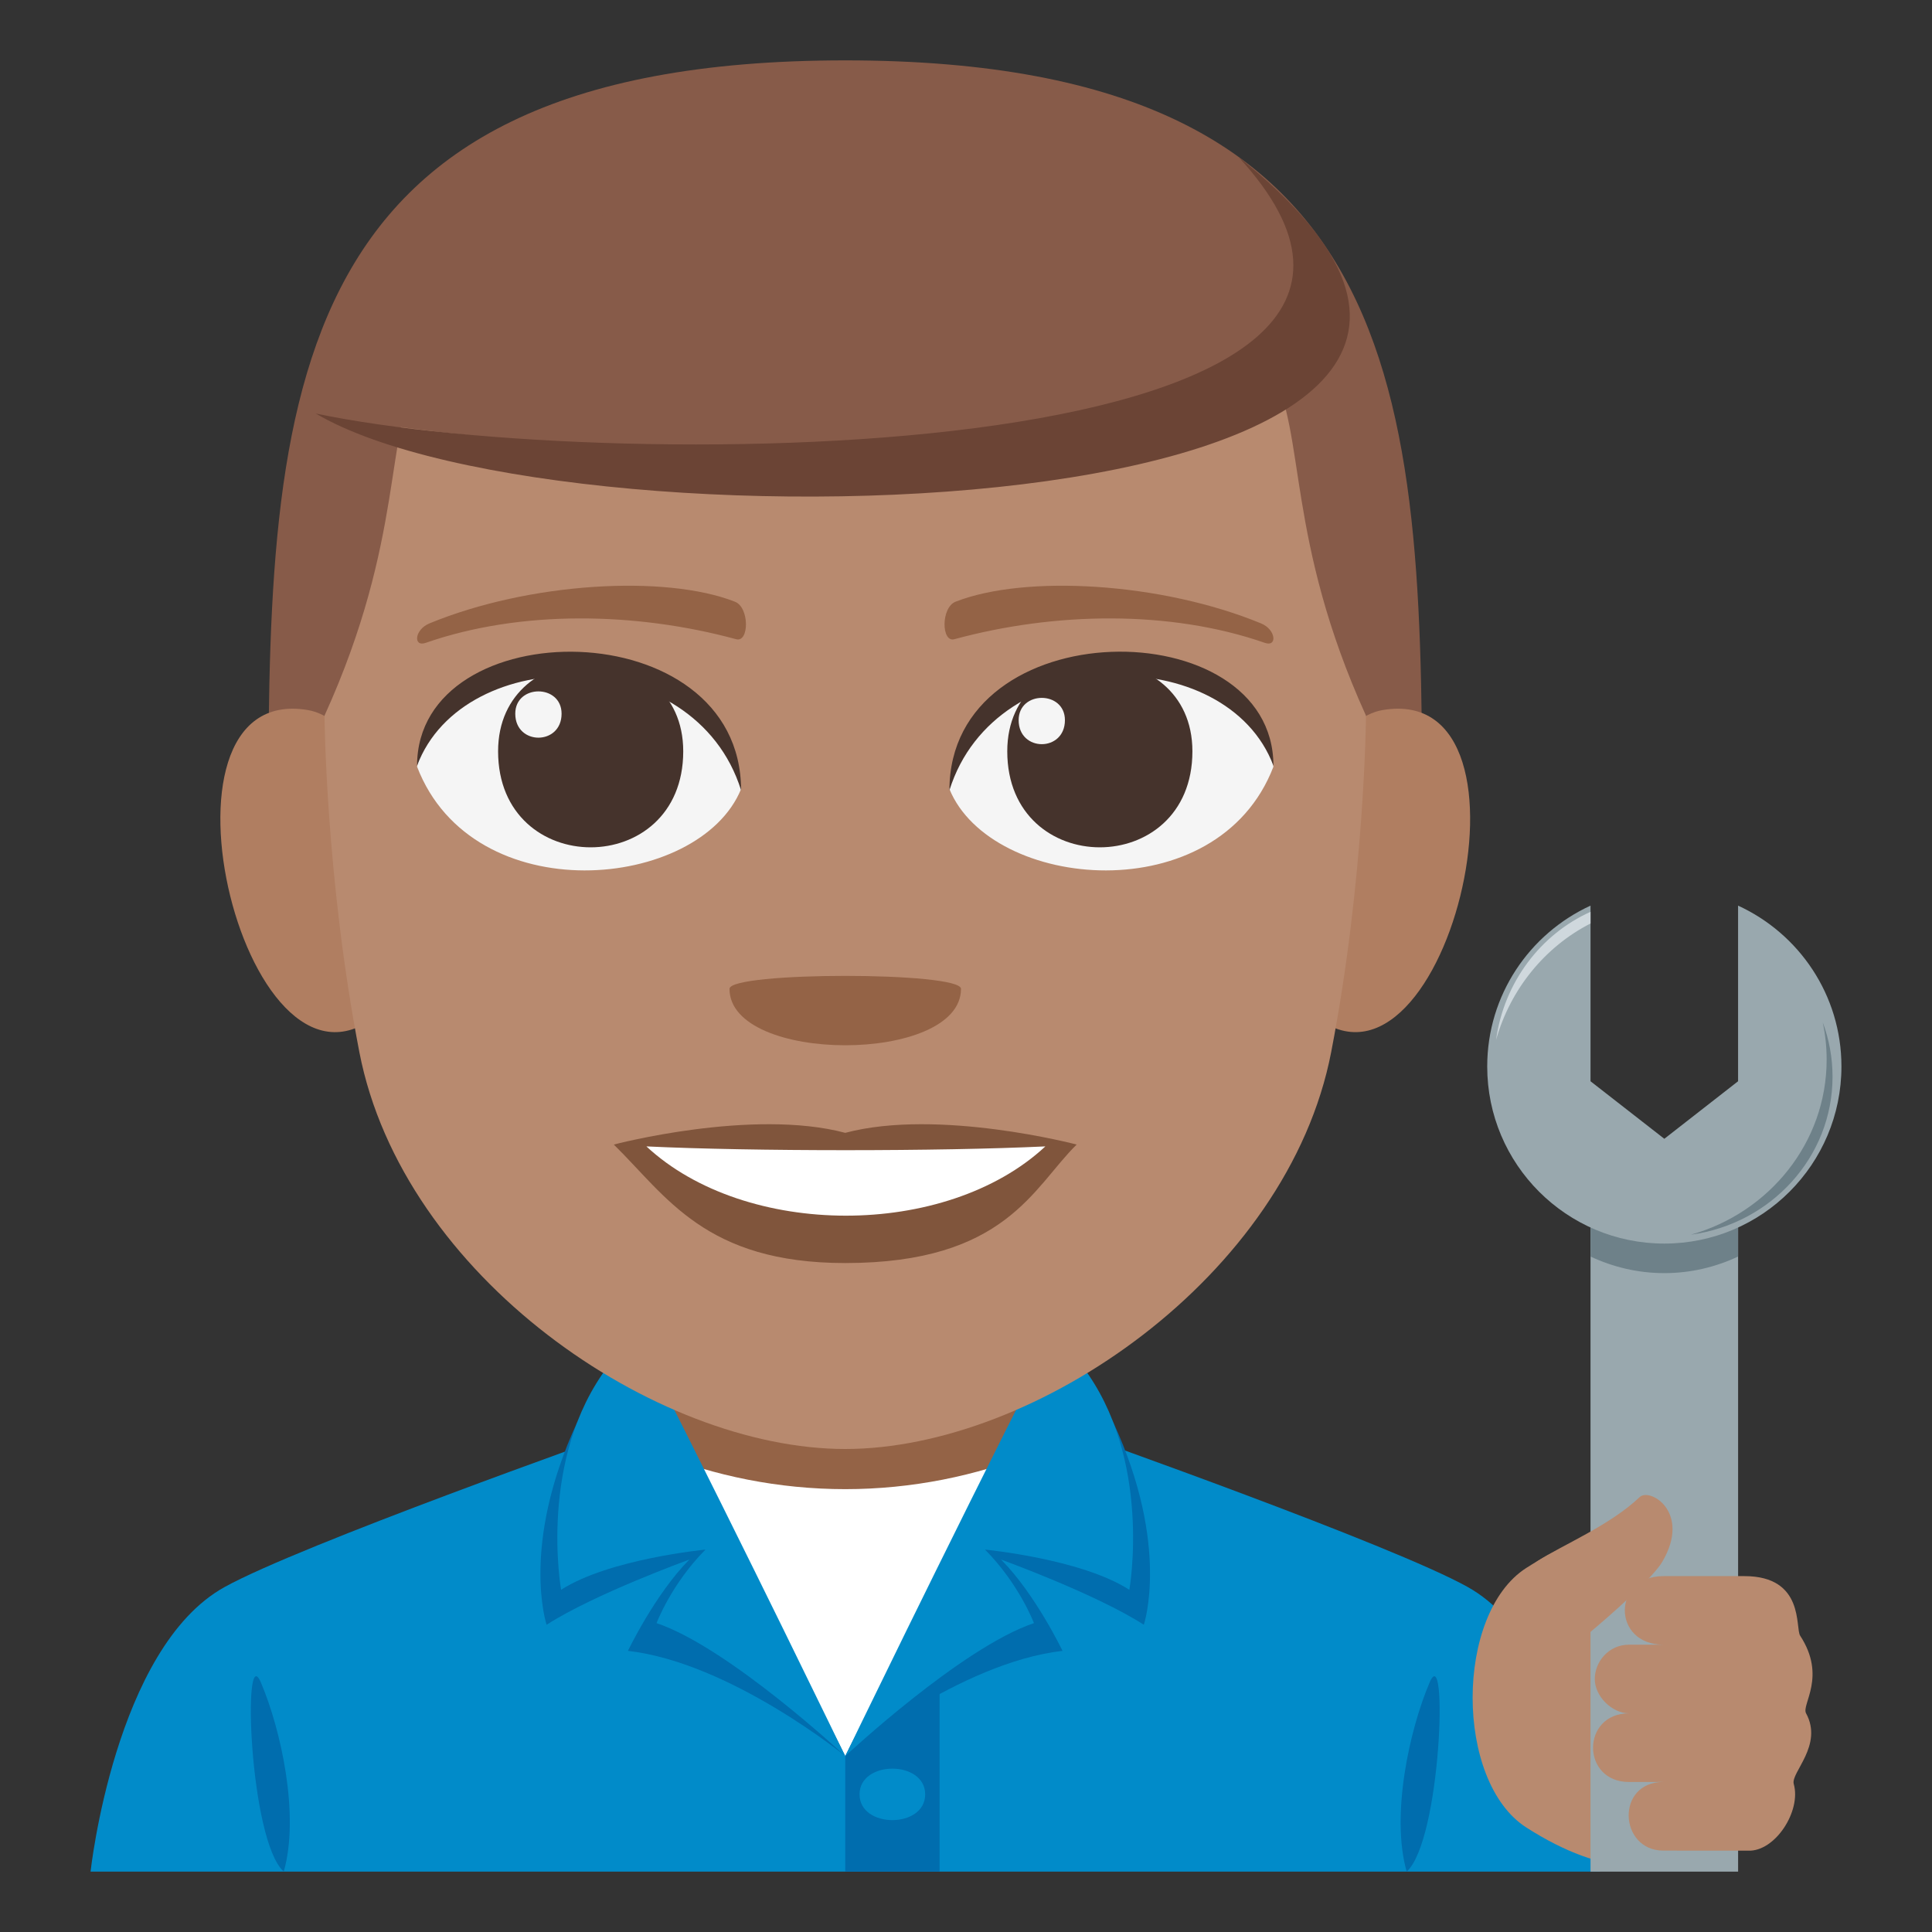 <?xml version="1.0" encoding="utf-8"?>
<!-- Generator: Adobe Illustrator 15.0.0, SVG Export Plug-In . SVG Version: 6.00 Build 0)  -->
<!DOCTYPE svg PUBLIC "-//W3C//DTD SVG 1.1//EN" "http://www.w3.org/Graphics/SVG/1.1/DTD/svg11.dtd">
<svg version="1.1" id="Layer_1" xmlns="http://www.w3.org/2000/svg" xmlns:xlink="http://www.w3.org/1999/xlink" x="0px" y="0px"
	 width="64px" height="64px" viewBox="0 0 64 64" enable-background="new 0 0 64 64" xml:space="preserve">
<rect x="0" y="0" width="64" height="64" fill="#333333" stroke="none"/>
<path fill="#018BC9" d="M7.434,52.576c2.5-1.389,12.877-5.061,12.877-5.061H35.77c0,0,10.367,3.664,12.854,5.059
	C52.238,54.596,53,62,53,62H3C3,62,3.805,54.59,7.434,52.576"/>
<rect x="21.021" y="44.094" fill="#946346" width="13.955" height="7.063"/>
<path fill="#006DAE" d="M9.4,62c0.533-1.867-0.092-4.705-0.758-6.266C8.025,54.277,8.258,60.973,9.4,62"/>
<path fill="#006DAE" d="M46.598,62c-0.533-1.867,0.094-4.705,0.76-6.266C47.975,54.277,47.74,60.973,46.598,62"/>
<rect x="28" y="55.111" fill="#006DAE" width="3.125" height="6.889"/>
<path fill="#018BC9" d="M30.648,59.441c0,1.137-2.174,1.137-2.174,0S30.648,58.305,30.648,59.441z"/>
<path fill="#FFFFFF" d="M34.25,48.125c-1.918,0.766-4.041,1.205-6.25,1.205s-4.334-0.439-6.25-1.205L28,58.172L34.25,48.125z"/>
<path fill="#006DAE" d="M19.119,47.119c-1.893,4.092-1.012,6.703-1.012,6.703c1.596-1.025,4.727-2.158,4.729-2.16
	c-1.135,1.145-2.035,3.025-2.035,3.025c3.4,0.389,7.199,3.484,7.199,3.484S22.715,47.287,19.119,47.119z"/>
<path fill="#018BC9" d="M21.482,45.006c0,0-0.934-0.275-1.332,0.242c-2.342,3.07-1.563,7.416-1.563,7.416
	c1.596-1.027,4.781-1.33,4.783-1.332c-1.137,1.146-1.621,2.436-1.621,2.436c2.402,0.811,6.25,4.404,6.25,4.404
	S24.787,51.525,21.482,45.006z"/>
<path fill="#006DAE" d="M36.879,47.119c1.893,4.092,1.012,6.703,1.012,6.703c-1.594-1.025-4.727-2.158-4.729-2.16
	c1.137,1.145,2.035,3.025,2.035,3.025C31.797,55.076,28,58.172,28,58.172S33.283,47.287,36.879,47.119z"/>
<path fill="#018BC9" d="M34.516,45.006c0,0,0.934-0.275,1.332,0.242c2.342,3.07,1.563,7.416,1.563,7.416
	c-1.594-1.027-4.781-1.33-4.781-1.332c1.135,1.146,1.621,2.436,1.621,2.436C31.846,54.578,28,58.172,28,58.172
	S31.211,51.525,34.516,45.006z"/>
<path fill="#B88A6F" d="M50.557,60.535c-2.365-1.521-2.367-7.074,0.002-8.594C61.039,45.221,61.037,67.258,50.557,60.535z"/>
<rect x="52.688" y="38.531" fill="#99A8AE" width="4.889" height="23.469"/>
<path fill="#6E8189" d="M52.688,41.625c0.744,0.348,1.57,0.549,2.445,0.549s1.701-0.201,2.443-0.549v-2.471h-4.889V41.625z"/>
<path fill="#99A8AE" d="M57.576,30v5.818l-2.443,1.906l-2.445-1.906V30c-2.018,0.928-3.422,2.961-3.422,5.328
	c0,3.24,2.627,5.867,5.867,5.867S61,38.568,61,35.328C61,32.961,59.596,30.928,57.576,30z"/>
<path fill="#6E8189" d="M60.51,35.1c0-0.424-0.045-0.84-0.131-1.238c0.211,0.563,0.326,1.17,0.326,1.805
	c0,2.666-2.039,4.871-4.691,5.234C58.609,40.168,60.51,37.85,60.51,35.1z"/>
<path fill="#CFD8DD" d="M52.688,30.205c-1.652,0.744-2.865,2.334-3.129,4.242c0.479-1.691,1.627-3.088,3.129-3.855V30.205z"/>
<path fill="#B88A6F" d="M57.785,52.211h-2.682c-1.705,0-1.705,2.271,0,2.271h-1.137c-0.682,0-1.137,0.57-1.137,1.139
	s0.568,1.135,1.137,1.135c-1.592,0-1.592,2.275,0,2.275l1.137-0.002c-1.592,0-1.477,2.275,0,2.275l2.805,0.002
	c0.896,0.037,1.768-1.314,1.512-2.211c-0.105-0.373,0.988-1.279,0.408-2.34c-0.16-0.289,0.691-1.213-0.195-2.57
	C59.465,53.934,59.789,52.211,57.785,52.211z"/>
<path fill="#B88A6F" d="M50.938,51.709c-1.09,0.709,1.15,2.752,1.627,2.453c0,0,2.086-1.727,2.498-2.422
	c0.973-1.646-0.408-2.471-0.748-2.146C53.326,50.537,51.727,51.195,50.938,51.709z"/>
<path fill="#875B49" d="M28,2C8.891,2,8.886,13.498,8.886,27.875h38.227C47.113,13.498,47.109,2,28,2z"/>
<path fill="#B07E61" d="M12.681,33.464c2.071-1.926,0.191-9.488-2.479-9.942C4.498,22.548,8.215,37.623,12.681,33.464z"/>
<path fill="#B07E61" d="M43.319,33.464c-2.07-1.926-0.191-9.488,2.479-9.942C51.501,22.548,47.787,37.621,43.319,33.464z"/>
<path fill="#B88A6F" d="M28,9.667c-19.963,0-11.92,2.312-17.25,14.039c0,0,0.039,5.378,1.154,11.146C13.344,42.289,21.713,48,28,48
	c6.289,0,14.657-5.711,16.097-13.147c1.116-5.769,1.153-11.146,1.153-11.146C39.921,11.979,47.965,9.667,28,9.667z"/>
<path fill="#F5F5F5" d="M42.184,25.398c-1.847,4.811-9.357,4.104-10.733,0.741C32.495,20.734,41.168,20.272,42.184,25.398z"/>
<path fill="#45332C" d="M33.367,24.888c0,4.241,6.133,4.241,6.133,0C39.5,20.95,33.367,20.95,33.367,24.888z"/>
<path fill="#45332C" d="M42.184,25.365c0-5.165-10.733-5.165-10.733,0.815C32.983,21.275,40.65,21.275,42.184,25.365z"/>
<path fill="#F5F5F5" d="M13.816,25.398c1.847,4.811,9.359,4.104,10.733,0.741C23.505,20.734,14.833,20.272,13.816,25.398z"/>
<path fill="#45332C" d="M22.633,24.888c0,4.241-6.133,4.241-6.133,0C16.5,20.95,22.633,20.95,22.633,24.888z"/>
<path fill="#45332C" d="M13.816,25.365c0-5.163,10.733-5.163,10.733,0.813C23.018,21.275,15.35,21.275,13.816,25.365z"/>
<path fill="#F5F5F5" d="M33.744,23.856c0,1.061,1.533,1.061,1.533,0C35.277,22.872,33.744,22.872,33.744,23.856z"/>
<path fill="#F5F5F5" d="M18.603,23.642c0,1.059-1.534,1.059-1.534,0C17.069,22.657,18.603,22.657,18.603,23.642z"/>
<path fill="#80553C" d="M28,37.527c-3.089-0.821-7.667,0.388-7.667,0.388c1.744,1.709,3.022,3.925,7.667,3.925
	c5.323,0,6.227-2.517,7.666-3.925C35.666,37.915,31.084,36.706,28,37.527z"/>
<path fill="#FFFFFF" d="M21.413,37.976c3.281,3.051,9.916,3.068,13.216,0C31.128,38.142,24.937,38.144,21.413,37.976z"/>
<path fill="#946346" d="M41.774,20.651c-3.294-1.358-7.804-1.624-10.119-0.719c-0.488,0.191-0.474,1.361-0.041,1.243
	c3.319-0.903,7.14-0.974,10.284,0.12C42.32,21.444,42.27,20.854,41.774,20.651z"/>
<path fill="#946346" d="M14.226,20.651c3.294-1.358,7.803-1.624,10.119-0.719c0.488,0.191,0.474,1.361,0.041,1.243
	c-3.32-0.903-7.141-0.974-10.283,0.12C13.68,21.444,13.73,20.854,14.226,20.651z"/>
<path fill="#875B49" d="M43.265,7.905c7.12,9.766-25.929,7.218-32.804,5.793C10.46,13.698,20.557-0.072,43.265,7.905z"/>
<path fill="#6B4435" d="M10.46,13.698c9.873,2.078,40.059,1.789,30.558-8.507C56.509,17.549,18.821,18.649,10.46,13.698z"/>
<path fill="#946346" d="M31.834,32.757c0,2.492-7.668,2.492-7.668,0C24.166,32.184,31.834,32.184,31.834,32.757z"/>
</svg>
